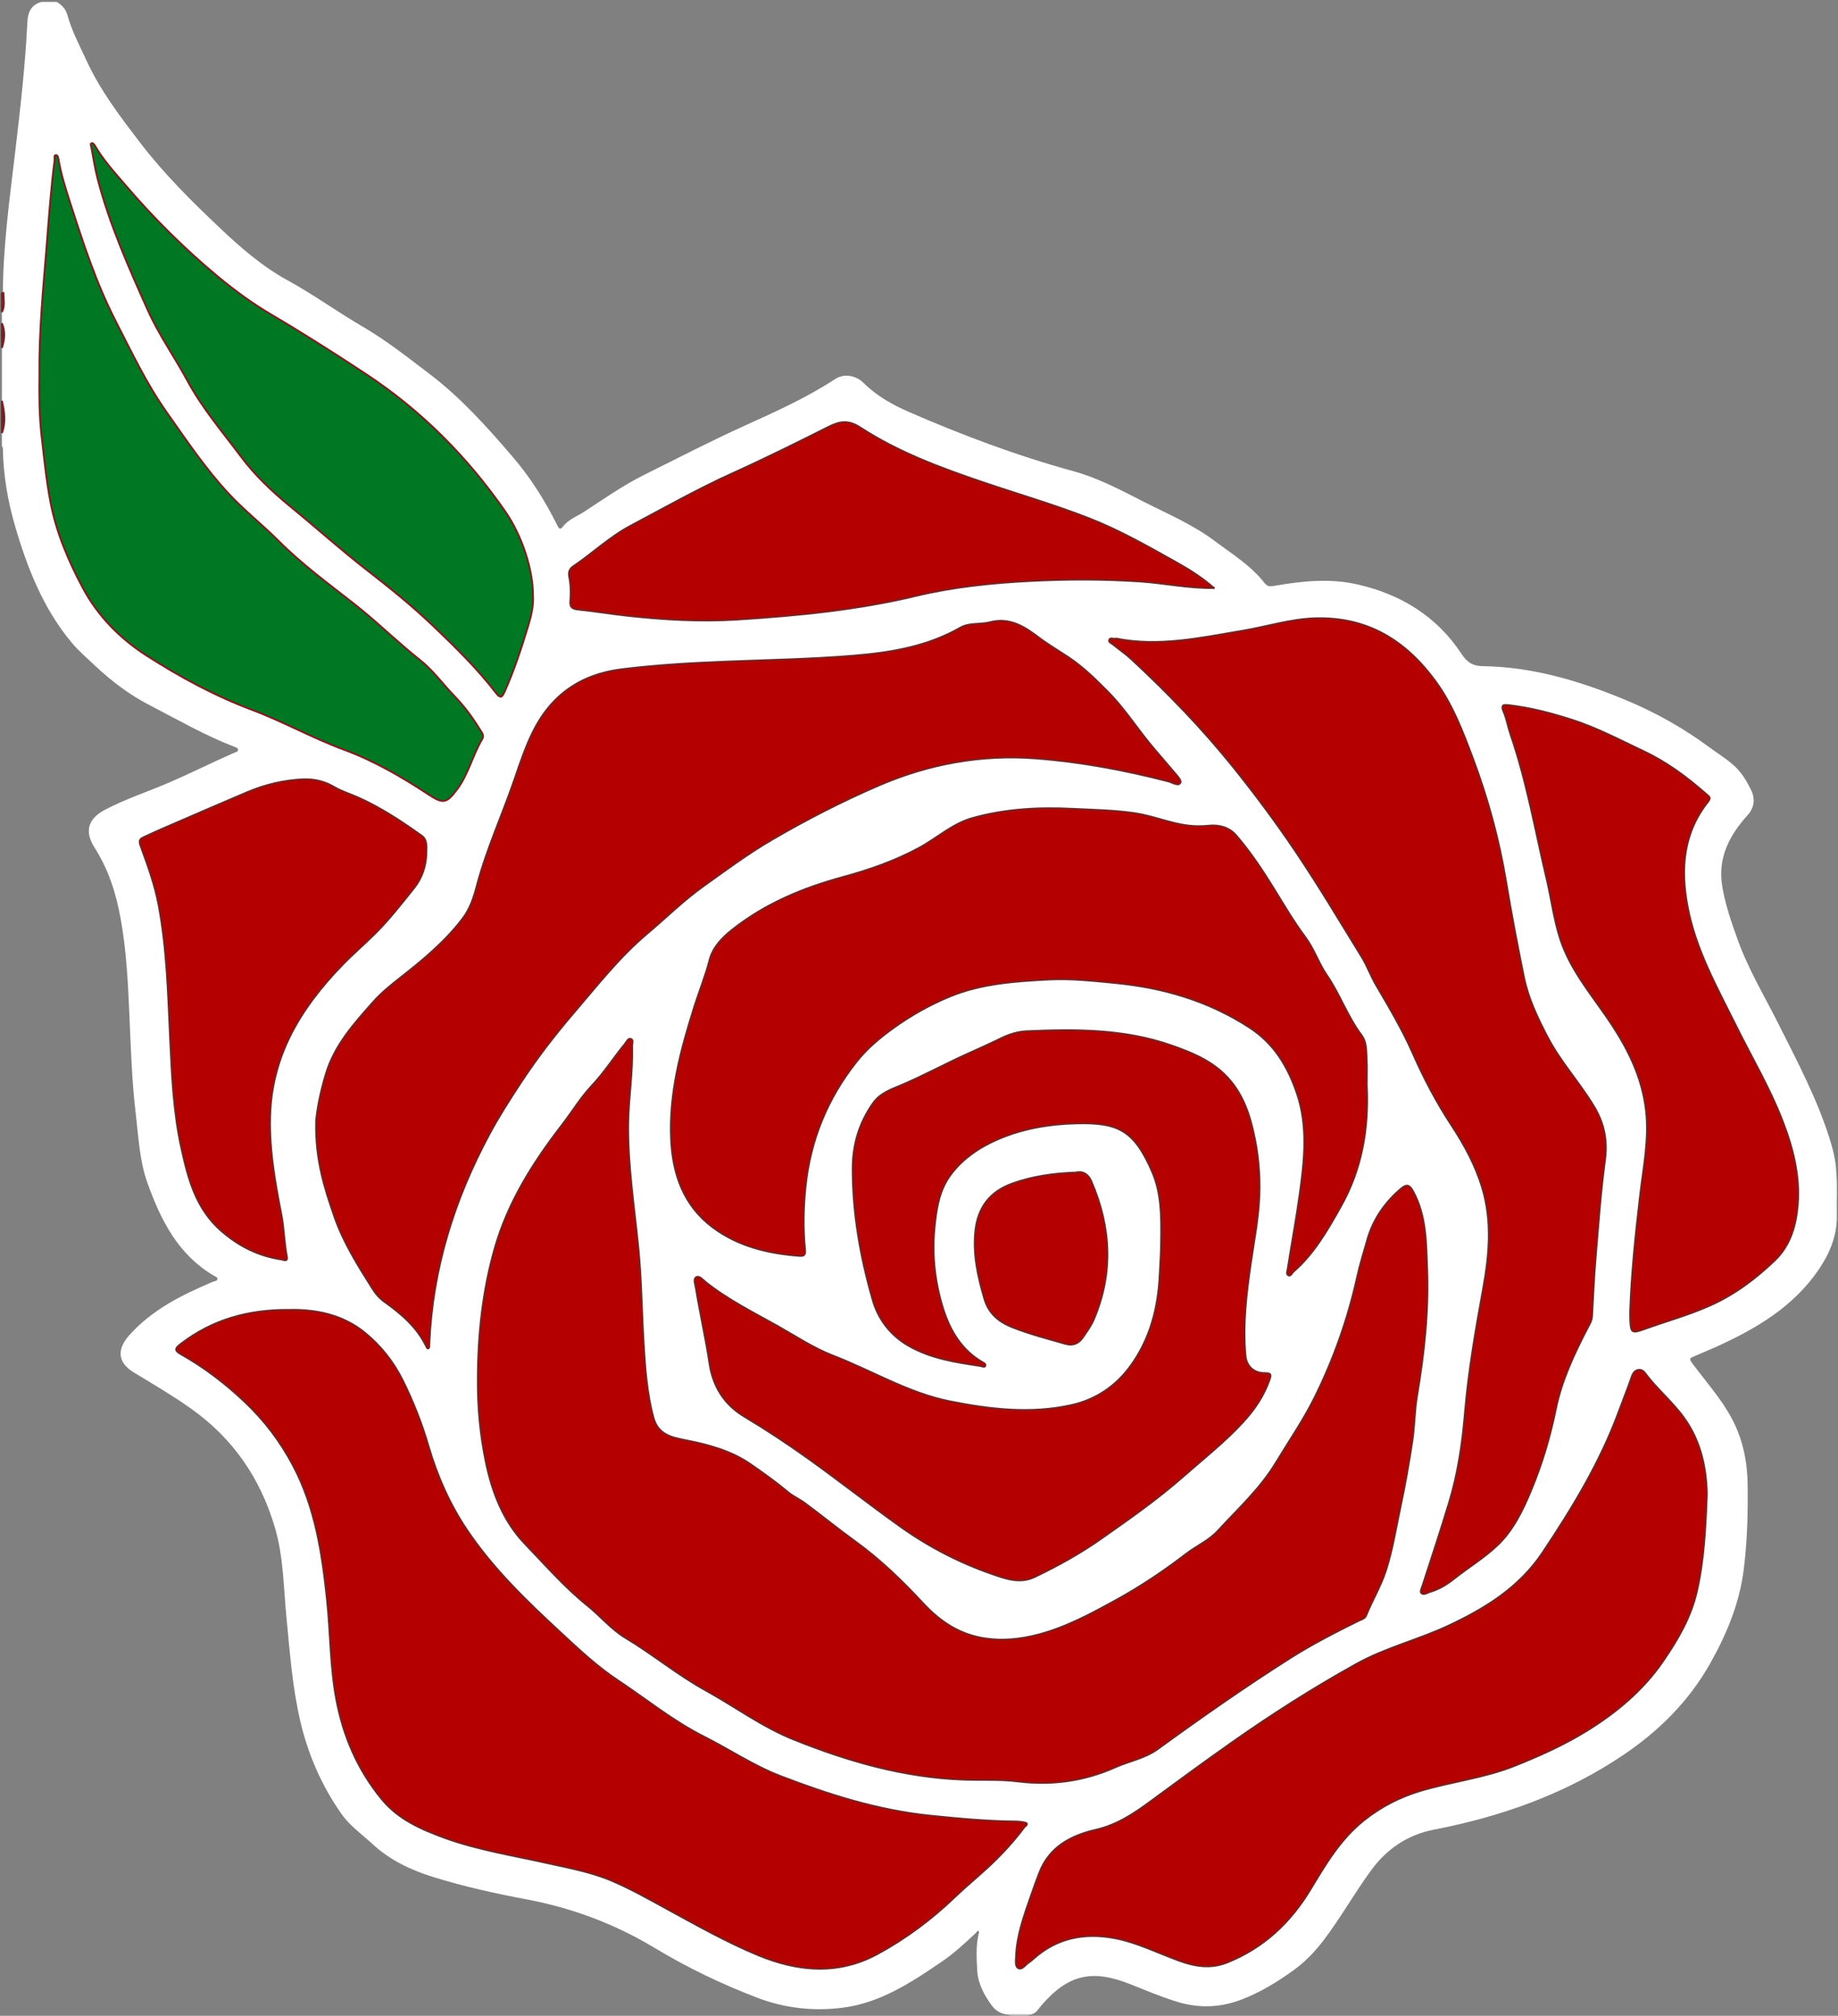 <?xml version="1.0" encoding="UTF-8" standalone="no"?>
<!-- Generator: Adobe Illustrator 16.0.0, SVG Export Plug-In . SVG Version: 6.00 Build 0)  -->

<svg
   xmlns:dc="http://purl.org/dc/elements/1.1/"
   xmlns:cc="http://creativecommons.org/ns#"
   xmlns:rdf="http://www.w3.org/1999/02/22-rdf-syntax-ns#"
   xmlns:svg="http://www.w3.org/2000/svg"
   xmlns="http://www.w3.org/2000/svg"
   xmlns:sodipodi="http://sodipodi.sourceforge.net/DTD/sodipodi-0.dtd"
   xmlns:inkscape="http://www.inkscape.org/namespaces/inkscape"
   version="1.1"
   id="Layer_1"
   x="0px"
   y="0px"
   width="972.094px"
   height="1066.094px"
   viewBox="0 0 972.094 1066.094"
   enable-background="new 0 0 972.094 1066.094"
   xml:space="preserve"
   inkscape:version="0.48.3.1 r9886"
   sodipodi:docname="rrose3.svg"><rect x="0" y="0" width="972.094" height="1066.094" fill="#808080" stroke="none"/><defs
   id="defs57">
	

		
		
		
		
		
		
		
		
		
		
		
		
		
		
		
		
		
		
		
		
		
		
		
		
	</defs><sodipodi:namedview
   pagecolor="#ffffff"
   bordercolor="#666666"
   borderopacity="1"
   objecttolerance="10"
   gridtolerance="10"
   guidetolerance="10"
   inkscape:pageopacity="0"
   inkscape:pageshadow="2"
   inkscape:window-width="922"
   inkscape:window-height="621"
   id="namedview55"
   showgrid="false"
   inkscape:zoom="0.22136885"
   inkscape:cx="721.90297"
   inkscape:cy="533.047"
   inkscape:window-x="65"
   inkscape:window-y="24"
   inkscape:window-maximized="0"
   inkscape:current-layer="Layer_1" />
<path
   clip-rule="evenodd"
   d="m 30,1 c 2.791,1.657 4.826,3.916 5.703,7.112 2.299,8.381 6.403,15.98 10.004,23.827 7.412,16.148 18.066,30.009 28.784,44 12.399,16.188 26.777,30.396 41.471,44.328 11.083,10.508 22.758,20.661 36.11,27.976 13.739,7.526 26.35,16.703 39.822,24.552 12.487,7.275 23.738,16.218 35.233,24.938 16.733,12.695 30.5,28.119 43.998,43.852 9.292,10.831 16.953,22.915 23.354,35.726 0.79,1.581 1.48,3.521 3.252,1.189 2.961,-3.898 7.488,-5.403 11.329,-7.922 10.416,-6.831 20.646,-13.991 31.843,-19.542 17.675,-8.762 35.188,-17.889 53.157,-26.004 16.357,-7.388 32.649,-14.754 47.716,-24.604 4.677,-3.058 11.007,-1.854 14.943,2.075 6.803,6.789 15.158,11.51 23.779,15.271 28.434,12.404 57.42,23.261 87.429,31.495 12.367,3.393 24.014,9.479 35.562,15.387 13.299,6.805 27.195,12.603 39.186,21.619 9.111,6.851 19.015,12.913 26.143,22.105 1.767,2.277 3.618,1.713 5.735,1.351 14.362,-2.457 28.837,-3.935 43.188,-0.681 23.034,5.222 42.061,16.754 55.311,36.881 2.516,3.82 5.394,6.3 11.055,6.379 26.465,0.367 51.341,7.793 75.668,17.908 15.758,6.553 30.363,14.73 44.043,24.842 4.393,3.246 9.06,6.079 13.18,9.75 4.094,3.648 6.747,8.18 9.092,12.947 2.366,4.812 1.736,9.429 -1.861,13.424 -9.628,10.693 -15.842,22.534 -13.36,37.546 1.605,9.714 4.798,18.896 8.117,28.148 5.644,15.729 14.229,29.929 21.658,44.733 9.808,19.543 20.063,38.898 26.771,59.817 1.927,6.007 3.543,12.137 3.766,18.519 0.682,7.55 0.122,15.115 0.307,22.663 0.176,10.556 -3.519,19.784 -9.34,28.444 -13.488,20.066 -33.333,31.638 -54.622,41.314 -3.788,1.722 -7.669,3.248 -11.48,4.93 -2.239,0.988 -2.956,1.128 -0.968,3.808 8.594,11.583 18.612,22.223 24.033,35.99 3.479,8.833 5.02,17.93 5.177,27.32 0.255,15.156 -0.165,30.314 -2.012,45.353 -2.202,17.936 -8.954,34.314 -17.815,50.02 -11.235,19.911 -26.897,35.481 -45.601,48.15 -30.539,20.688 -64.525,32.746 -100.537,39.722 -13.639,2.643 -24.611,9.962 -32.852,21.092 -9.02,12.181 -16.349,25.521 -25.577,37.581 -4.592,6.001 -9.725,11.318 -15.87,15.746 -8.684,6.256 -17.672,11.768 -27.795,15.569 -11.45,4.3 -22.738,4.489 -34.248,0.856 -8.271,-2.611 -16.261,-5.966 -24.308,-9.178 -20.27,-8.09 -32.741,-4.741 -46.128,10.406 -0.883,1 -1.741,2.021 -2.542,3.087 -1.402,1.866 -3.187,2.888 -5.58,2.665 -2.957,0 -5.911,0 -8.863,0 -4.117,0.067 -7.581,-1.509 -9.972,-4.776 -4.073,-5.566 -7.395,-11.621 -7.752,-18.663 -0.32,-6.299 -0.723,-12.658 0.682,-18.923 0.138,-0.616 0.6,-1.498 0.107,-1.833 -0.636,-0.435 -1.016,0.514 -1.438,0.912 -5.698,5.377 -11.536,10.775 -17.92,15.135 -16.085,10.985 -32.505,21.876 -52.471,24.463 -15.413,1.996 -30.68,0.311 -45.236,-5.245 -18.844,-7.192 -36.992,-15.915 -54.294,-26.344 -21.05,-12.689 -43.687,-21.174 -67.849,-25.709 -16.542,-3.105 -32.994,-6.747 -49.063,-11.733 -11.8,-3.662 -22.992,-8.843 -32.265,-17.442 -5.605,-5.197 -11.98,-9.576 -16.458,-15.95 -10.371,-14.764 -17.511,-31.008 -21.664,-48.497 -4.358,-18.352 -5.681,-37.13 -7.5,-55.863 -1.523,-15.684 -1.519,-31.575 -6.015,-46.95 -7.666,-26.219 -22.244,-47.407 -44.568,-63.198 -9.663,-6.835 -19.865,-12.83 -29.986,-18.939 -8.584,-5.183 -9.348,-12.122 -2.567,-19.719 12.114,-13.571 27.83,-21.34 44.134,-28.274 0.894,-0.38 2.272,-0.365 2.502,-1.349 0.274,-1.175 -1.14,-1.483 -1.93,-1.951 C 94.21,663.506 85.131,645.452 78.064,625.861 73.76,613.931 73.268,601.388 71.796,589.037 69.75,571.861 69.21,554.563 68.46,537.273 67.711,520.019 66.891,502.7 63.772,485.619 c -2.415,-13.226 -6.384,-25.812 -13.705,-37.25 -5.566,-8.696 -3.556,-15.383 5.534,-20.153 10.8,-5.668 22.392,-9.457 33.561,-14.248 11.639,-4.992 22.942,-10.7 34.533,-15.786 0.863,-0.379 2.246,-0.561 2.229,-1.647 -0.017,-1.059 -1.358,-1.378 -2.25,-1.719 C 108.221,388.91 93.942,380.566 79.299,373.037 68.656,367.565 58.985,360.289 50.231,352.014 46.006,348.021 41.566,344.266 37.807,339.743 22.774,321.652 14.437,300.356 7.953,278.164 4.063,264.85 1.779,251.253 1.513,237.353 1.5,236.827 1.328,236.391 1,236 c 0,-2.333 0,-4.667 0,-7 0.846,-5.667 0.846,-11.333 0,-17 0,-9.333 0,-18.667 0,-28 0.831,-4.333 0.831,-8.667 0,-13 0,-2 0,-4 0,-6 1.129,-3.392 0.223,-6.885 0.516,-10.32 C 1.663,130.208 4.978,106.01 7.862,81.781 10.65,58.36 13.337,34.932 14.51,11.364 14.769,6.169 16.674,2.412 22,1 c 2.667,0 5.333,0 8,0 z"
   id="path9"
   inkscape:connector-curvature="0"
   style="fill:#ffffff;fill-rule:evenodd;fill-opacity:1" /><path
   clip-rule="evenodd"
   d="m 1,212 c 1.295,5.667 2.101,11.333 0,17 0,-5.667 0,-11.333 0,-17 z"
   id="path19"
   inkscape:connector-curvature="0"
   style="fill:#363636;fill-rule:evenodd;stroke:#782121;stroke-opacity:1" /><path
   clip-rule="evenodd"
   d="m 1,171 c 1.891,4.333 1.359,8.667 0,13 0,-4.333 0,-8.667 0,-13 z"
   id="path21"
   inkscape:connector-curvature="0"
   style="fill:#363636;fill-rule:evenodd;stroke:#782121;stroke-opacity:1" /><path
   clip-rule="evenodd"
   d="m 1,155 c 0.259,-0.174 0.53,-0.192 0.811,-0.058 C 1.82,158.317 2.677,161.761 1,165 c 0,-3.333 0,-6.667 0,-10 z"
   id="path23"
   inkscape:connector-curvature="0"
   style="fill:#c2c2c2;fill-rule:evenodd;stroke:#782121;stroke-opacity:1" /><path
   clip-rule="evenodd"
   d="m 544.057,1065.188 c 0.014,0.272 -0.006,0.544 -0.057,0.813 -3.333,0 -6.667,0 -10,0 0.01,-0.283 -0.006,-0.564 -0.048,-0.844 3.368,0.01 6.736,0.02 10.105,0.031 z"
   id="path25"
   inkscape:connector-curvature="0"
   style="fill:#c2c2c2;fill-rule:evenodd" /><path
   clip-rule="evenodd"
   d="m 252.748,729.408 c 0.038,-23.408 2.489,-46.56 8.904,-69.095 6.929,-24.342 20.149,-45.358 35.512,-65.254 5.367,-6.95 9.956,-14.602 15.971,-20.992 6.422,-6.821 11.407,-14.667 17.292,-21.848 0.905,-1.104 1.701,-3.184 3.119,-2.774 1.709,0.493 0.678,2.574 0.724,3.944 0.463,13.687 -1.877,27.238 -2.046,40.891 -0.271,22.042 3.209,43.79 5.355,65.645 1.643,16.731 1.794,33.562 2.794,50.322 0.786,13.166 1.693,26.494 5.175,39.422 2.47,9.171 9.668,10.595 17.457,12.119 11.938,2.335 23.861,5.638 33.888,12.559 6.777,4.678 13.573,9.553 19.967,14.873 2.635,2.193 5.896,3.616 8.673,5.66 8.89,6.545 17.471,13.6 26.364,20.014 13.468,9.713 25.213,21.079 36.329,33.06 9.215,9.934 19.573,16.646 32.92,18.597 9.345,1.365 18.545,0.404 27.674,-1.962 14.82,-3.843 28.121,-11.034 41.396,-18.34 12.999,-7.153 25.267,-15.341 37.046,-24.395 5.485,-4.215 12.118,-7.075 16.862,-12.246 10.722,-11.688 22.457,-22.324 30.852,-36.274 6.757,-11.229 14.282,-22.095 20.121,-33.812 10.176,-20.415 17.78,-41.863 22.725,-64.198 1.472,-6.65 3.518,-13.174 5.373,-19.707 3.052,-10.748 9.285,-19.8 17.945,-27.063 2.998,-2.514 4.452,-1.741 6.277,1.634 6.955,12.862 6.813,26.897 7.357,40.843 0.888,22.711 -1.64,45.137 -5.395,67.495 -1.281,7.63 -1.239,15.476 -2.379,23.138 -1.756,11.812 -3.831,23.568 -6.333,35.27 -2.418,11.305 -4.154,22.732 -7.742,33.784 -2.679,8.25 -7.183,15.646 -10.401,23.628 -0.711,1.765 -2.498,2.069 -3.959,2.793 -12.384,6.136 -24.682,12.425 -36.367,19.848 -23.857,15.155 -46.999,31.352 -69.846,47.975 -6.752,4.911 -14.945,6.313 -22.358,9.606 -16.482,7.321 -33.596,9.8 -51.603,7.543 -9.71,-1.218 -19.611,-0.587 -29.429,-0.976 -31.198,-1.235 -60.428,-9.638 -89.229,-21.216 -16.761,-6.738 -30.931,-17.357 -46.436,-25.905 -14.933,-8.233 -27.96,-19.112 -42.506,-27.831 -7.442,-4.461 -13.251,-11.571 -20.119,-17.083 -12.101,-9.71 -22.226,-21.434 -32.912,-32.512 -11.546,-11.971 -17.46,-27.239 -20.82,-43.527 -2.973,-14.426 -4.324,-28.952 -4.192,-43.653 z"
   id="path27"
   inkscape:connector-curvature="0"
   style="fill:#b50000;fill-rule:evenodd;stroke:#782121;stroke-opacity:1" /><path
   clip-rule="evenodd"
   d="m 167.205,592.995 c 0.433,-5.681 2.22,-15.31 5.159,-24.99 4.655,-15.327 14.748,-26.497 24.904,-37.971 4.342,-4.906 9.279,-8.89 14.384,-12.892 12.013,-9.414 23.786,-19.12 33.113,-31.438 3.832,-5.062 5.794,-10.956 7.306,-16.738 5.153,-19.71 13.708,-38.156 20.253,-57.33 2.79,-8.173 5.521,-16.287 9.31,-24.076 9.673,-19.886 25.392,-30.899 47.305,-33.604 18.356,-2.266 36.778,-3.296 55.238,-4.032 22.45,-0.896 44.946,-1.299 67.323,-3.137 19.544,-1.605 38.949,-4.791 56.462,-14.836 4.719,-2.706 10.47,-1.492 15.589,-2.838 10.399,-2.734 18.179,2.236 25.912,8.11 5.151,3.913 10.81,7.154 16.181,10.784 7.476,5.052 13.854,11.363 20.188,17.73 8.118,8.163 14.412,17.785 21.599,26.693 4.382,5.43 9.061,10.62 13.538,15.973 1.476,1.764 4.127,4.422 3.214,5.704 -1.216,1.706 -4.157,-0.34 -6.293,-0.891 -23.041,-5.951 -46.396,-10.352 -70.102,-12.138 -28.827,-2.173 -56.473,2.854 -83.196,14.381 -19.452,8.39 -38.139,17.997 -56.399,28.661 -12.656,7.391 -24.319,16.061 -36.198,24.558 -10.633,7.606 -19.77,16.701 -29.66,25.029 -14.748,12.416 -26.479,27.479 -38.871,41.938 -9.924,11.58 -19.314,23.746 -27.702,36.47 -5.917,8.976 -11.784,18.123 -16.893,27.621 -18.639,34.648 -30.178,71.396 -31.816,110.951 -0.033,0.795 0.084,1.945 -0.363,2.294 -0.706,0.55 -1.015,-0.52 -1.266,-1.033 -4.918,-10.046 -13.061,-17.078 -21.942,-23.383 -2.781,-1.975 -4.833,-4.438 -6.643,-7.308 -7.642,-12.118 -15.327,-24.374 -19.977,-37.866 -5.12,-14.851 -10.131,-29.986 -9.657,-50.396 z"
   id="path29"
   inkscape:connector-curvature="0"
   style="fill:#b50000;fill-rule:evenodd;stroke:#782121;stroke-opacity:1" /><path
   clip-rule="evenodd"
   d="m 153.198,692.779 c 13.664,-0.271 27.901,2.37 39.866,12.16 8.446,6.911 15.128,15.434 19.968,25.207 5.528,11.164 10.066,22.644 13.588,34.732 4.545,15.601 11.166,30.632 20.339,44.281 13.746,20.451 31.376,37.414 49.303,54.025 9.739,9.023 19.546,18.27 30.556,25.551 15.026,9.938 28.995,21.411 45.301,29.626 13.631,6.866 26.461,15.534 40.742,21.023 25.599,9.839 51.678,18.099 79.221,20.902 15.236,1.552 30.453,2.972 45.775,3.086 0.99,0.007 1.99,0.133 2.965,0.317 0.787,0.148 1.988,0.266 2.21,0.757 0.375,0.829 -0.825,1.24 -1.297,1.876 -5.54,7.472 -11.831,14.277 -18.602,20.618 -5.937,5.56 -12.281,10.689 -18.144,16.323 -12.279,11.8 -25.841,21.904 -40.737,30.019 -20.919,11.396 -42.364,9.42 -63.551,0.615 -16.277,-6.765 -31.658,-15.439 -47.1,-23.868 -9.923,-5.416 -19.764,-11.043 -30.133,-15.438 -11.167,-4.733 -23.233,-6.86 -35.054,-9.508 -17.837,-3.995 -35.96,-6.839 -53.217,-13.119 -12.407,-4.516 -24.488,-9.807 -33.17,-20.339 -12.747,-15.464 -20.452,-33.244 -24.145,-52.934 -3.236,-17.253 -3.052,-34.785 -4.856,-52.152 -2.573,-24.765 -6.181,-49.178 -18.058,-71.572 -6.659,-12.556 -14.959,-23.594 -25.402,-33.492 -10.375,-9.834 -21.467,-18.306 -33.804,-25.271 -3.519,-1.986 -3.25,-3.051 -0.259,-5.35 16.645,-12.792 35.564,-18.292 57.695,-18.075 z"
   id="path31"
   inkscape:connector-curvature="0"
   style="fill:#b50000;fill-rule:evenodd;stroke:#782121;stroke-opacity:1" /><path
   clip-rule="evenodd"
   d="m 590.509,337.783 c 22.45,4.425 44.555,-0.441 66.927,-4.218 12.692,-2.143 25.039,-6.149 38.115,-6.543 27.511,-0.829 47.671,11.562 63.497,33.071 9.214,12.522 14.579,26.809 19.938,41.076 7.903,21.044 13.807,42.766 17.494,64.894 2.842,17.049 6.049,34.013 9.521,50.922 2.278,11.09 7.119,21.236 12.405,31.371 6.921,13.27 17.024,24.178 24.65,36.855 5.382,8.948 7.176,17.983 5.767,28.441 -2.306,17.103 -3.511,34.36 -4.951,51.571 -0.859,10.266 -1.316,20.566 -1.876,30.855 -0.135,2.466 -1.422,4.42 -2.479,6.463 -7.056,13.618 -13.584,27.496 -16.671,42.596 -3.01,14.72 -7.252,29.056 -13.002,42.852 -4.399,10.556 -9.443,21.191 -17.82,29.171 -7.039,6.706 -15.548,11.849 -23.213,17.927 -3.844,3.048 -7.946,5.462 -12.598,6.826 -1.466,0.43 -3.375,1.892 -4.597,0.429 -0.557,-0.667 0.427,-2.733 0.881,-4.109 4.768,-14.477 9.483,-28.962 13.926,-43.551 4.738,-15.558 7.045,-31.459 8.387,-47.449 1.867,-22.249 5.7,-44.133 9.687,-66.038 3.21,-17.636 4.74,-35.409 -0.512,-52.897 -3.592,-11.959 -9.533,-22.916 -16.414,-33.367 -7.956,-12.083 -14.604,-24.868 -20.455,-38.122 -5.504,-12.467 -12.495,-24.211 -19.372,-35.957 -2.788,-4.763 -4.586,-9.971 -7.441,-14.611 -11.498,-18.691 -22.728,-37.576 -34.975,-55.771 -10.365,-15.397 -21.451,-30.323 -33.117,-44.834 -16.416,-20.419 -34.552,-39.122 -53.696,-56.91 -3.038,-2.822 -6.493,-5.193 -9.719,-7.817 -0.86,-0.7 -2.541,-1.317 -2.151,-2.412 0.563,-1.588 2.31,-0.252 3.864,-0.714 z"
   id="path33"
   inkscape:connector-curvature="0"
   style="fill:#b50000;fill-rule:evenodd;stroke:#782121;stroke-opacity:1" /><path
   clip-rule="evenodd"
   d="m 614.139,655.163 c 0.126,-12.01 0.146,-24.111 -4.704,-35.343 -9.604,-22.246 -18.09,-26.268 -40.297,-25.719 -14.133,0.35 -28.146,2.693 -41.307,8.374 -10.091,4.355 -19.146,10.524 -25.52,19.438 -5.918,8.276 -7.279,18.497 -8.172,28.43 -1.278,14.229 0.418,28.371 4.69,41.915 3.588,11.375 9.611,21.572 20.416,27.985 0.819,0.486 2.22,1.062 1.86,2.043 -0.384,1.05 -1.679,0.24 -2.567,0.108 -13.156,-1.946 -26.437,-4 -38.069,-10.729 -9.249,-5.349 -15.854,-13.604 -18.878,-24.126 -6.552,-22.791 -10.662,-45.947 -10.59,-69.784 0.039,-12.752 3.568,-24.198 10.924,-34.527 3.573,-5.017 9.389,-7.066 14.526,-9.223 12.273,-5.151 23.892,-11.604 36.022,-16.997 5.926,-2.635 11.817,-5.351 17.658,-8.168 4.11,-1.982 8.434,-3.228 12.929,-3.429 25.818,-1.155 51.584,-1.193 76.401,7.485 10.19,3.564 20.245,7.573 28.238,15.396 9.648,9.443 13.497,21.571 15.999,34.23 2.232,11.294 2.935,22.838 2.084,34.282 -0.786,10.563 -2.795,21.037 -4.319,31.542 -2.34,16.124 -4.246,32.269 -2.771,48.609 0.5,5.538 4.385,9.341 10.332,9.263 3.465,-0.045 3.259,0.994 2.343,3.601 -2.974,8.453 -7.792,15.564 -13.852,22.189 -9.687,10.593 -20.926,19.35 -31.619,28.784 -13.75,12.131 -28.729,22.573 -43.653,33.069 -11.01,7.742 -22.836,14.287 -35.014,20.116 -7.894,3.779 -15.53,0.882 -22.73,-1.622 -17.179,-5.974 -33.311,-14.34 -48.13,-24.883 -16.508,-11.744 -32.425,-24.316 -48.908,-36.096 -10.941,-7.818 -22.196,-15.264 -33.733,-22.168 -10.922,-6.536 -16.699,-16.257 -18.471,-28.187 -1.981,-13.337 -5.032,-26.449 -7.174,-39.735 -0.309,-1.916 -1.427,-4.712 0.004,-5.7 1.688,-1.167 3.558,1.229 5.015,2.395 11.772,9.423 25.229,16.085 38.266,23.407 9.564,5.373 18.772,11.557 29.024,15.514 20.725,8.001 40.027,19.877 62.038,24.262 21.238,4.231 42.808,6.773 64.33,1.949 12.885,-2.888 23.486,-10.051 31.267,-20.804 10.266,-14.188 14.464,-30.38 15.337,-47.714 0.327,-6.476 0.774,-12.943 0.775,-19.432 z"
   id="path35"
   inkscape:connector-curvature="0"
   style="fill:#b50000;fill-rule:evenodd;stroke:#782121;stroke-opacity:1" /><path
   clip-rule="evenodd"
   d="m 722.834,573.604 c 1.211,23.636 -2.736,44.967 -13.681,64.43 -6.974,12.401 -14.087,24.952 -25.096,34.53 -0.833,0.725 -1.422,2.474 -2.564,1.932 -1.381,-0.654 -0.571,-2.395 -0.387,-3.569 2.072,-13.133 4.478,-26.217 6.323,-39.38 2.504,-17.857 4.453,-35.929 -1.501,-53.392 -4.751,-13.934 -11.993,-26.268 -25.126,-34.778 -21.643,-14.025 -45.307,-21 -70.688,-23.498 -11.941,-1.175 -23.86,-2.496 -35.856,-1.855 -17.579,0.938 -35.212,2.136 -51.732,8.903 -10.548,4.32 -20.441,9.875 -29.824,16.594 -7.375,5.281 -14.142,10.95 -19.71,17.976 -15.418,19.454 -24.467,41.541 -27.004,66.303 -1.142,11.146 -1.312,22.273 -0.221,33.406 0.267,2.721 -0.824,3.121 -3.069,2.951 -16.532,-1.248 -32.359,-5.046 -45.81,-15.136 -15.213,-11.413 -21.014,-27.775 -21.917,-46.136 -1.207,-24.519 5.108,-47.749 12.387,-70.825 2.549,-8.08 5.796,-15.908 7.898,-24.166 1.727,-6.78 6.486,-11.804 11.98,-16.155 17.372,-13.756 37.213,-22.06 58.444,-27.844 13.894,-3.786 27.451,-8.456 40.359,-15.433 9.574,-5.174 17.677,-12.869 28.585,-15.877 17.399,-4.799 35.012,-5.705 52.868,-4.797 10.956,0.558 21.934,0.711 32.816,2.328 9.547,1.419 18.494,5.36 28.117,6.51 3.669,0.438 7.22,0.458 10.896,0.069 5.501,-0.581 10.879,0.975 14.434,5.101 7.476,8.677 13.82,18.196 19.863,27.988 5.406,8.761 10.648,17.711 16.802,25.97 4.64,6.228 6.948,13.633 11.255,19.909 6.963,10.151 10.972,21.971 18.405,31.836 2.656,3.525 2.442,7.9 2.68,11.996 0.302,5.146 0.074,10.323 0.074,14.109 z"
   id="path37"
   inkscape:connector-curvature="0"
   style="fill:#b50000;fill-rule:evenodd;stroke:#782121;stroke-opacity:1" /><path
   clip-rule="evenodd"
   d="m 902.703,790.086 c -0.68,18.354 -1.524,35.08 -5.279,51.538 -3.138,13.752 -10.072,25.525 -17.928,36.984 -10.509,15.329 -24.588,27.008 -39.983,36.57 -12.026,7.47 -25.167,13.386 -38.503,18.694 -16.051,6.39 -33.151,8.295 -49.508,13.154 -10.993,3.266 -21.023,8.34 -30.253,15.738 -12.496,10.017 -20.184,23.217 -28.157,36.422 -10.582,17.523 -24.645,30.859 -43.934,38.619 -8.974,3.609 -17.241,2.13 -25.673,-0.938 -11.369,-4.136 -22.26,-9.715 -34.267,-11.925 -15.9,-2.927 -30.423,-0.052 -42.754,11.068 -0.863,0.778 -1.812,1.467 -2.747,2.162 -1.665,1.239 -3.381,3.878 -5.346,2.563 -1.502,-1.006 -1.06,-3.948 -0.974,-6.141 0.441,-11.326 4.368,-21.776 7.997,-32.302 1.352,-3.92 2.785,-7.813 4.257,-11.69 5.252,-13.835 16.808,-19.853 30.015,-22.886 10.925,-2.509 19.831,-8.367 28.489,-14.743 14.331,-10.553 28.699,-21.094 43.231,-31.322 21.293,-14.988 43.281,-29.013 66.128,-41.684 15.422,-8.553 32.508,-12.666 48.301,-20.045 19.585,-9.151 37.623,-20.188 50.072,-38.838 15.797,-23.668 30.484,-47.832 40.348,-74.696 2.285,-6.224 4.797,-12.369 6.944,-18.655 1.186,-3.471 4.706,-4.422 6.794,-1.602 6.253,8.447 14.463,15.164 20.609,23.659 9.035,12.489 11.85,26.828 12.121,40.296 z"
   id="path39"
   inkscape:connector-curvature="0"
   style="fill:#b50000;fill-rule:evenodd;stroke:#782121;stroke-opacity:1" /><path
   clip-rule="evenodd"
   d="m 20.868,198.247 c -0.239,-23.117 1.962,-45.116 3.73,-67.164 1.249,-15.569 2.331,-31.142 4.327,-46.637 0.109,-0.848 -0.521,-2.322 0.677,-2.398 0.955,-0.061 1.169,1.438 1.337,2.389 1.329,7.546 3.589,14.841 5.928,22.113 6.921,21.519 13.918,43.06 24.26,63.208 8.416,16.396 16.321,33.154 26.997,48.274 10.42,14.757 20.419,29.753 32.862,43.12 8.308,8.925 17.794,16.359 26.314,24.905 12.342,12.379 26.444,22.697 40.1,33.409 12.042,9.446 22.838,20.236 34.837,29.696 6.838,5.392 12.069,12.792 18.206,19.111 5.35,5.509 9.785,11.649 13.763,18.176 0.886,1.453 1.89,2.604 0.786,4.469 -5.079,8.57 -7.239,18.558 -13.35,26.69 -5.526,7.355 -7.321,7.613 -15.088,2.508 -14.149,-9.301 -28.673,-17.747 -44.764,-23.695 -16.498,-6.098 -32.019,-14.823 -48.488,-21.014 -19.767,-7.43 -38.186,-17.409 -55.748,-28.686 -13.946,-8.955 -25.758,-20.813 -33.806,-35.917 -7.639,-14.335 -13.944,-29.167 -17.006,-45.103 -2.219,-11.549 -3.364,-23.315 -4.727,-35.016 -1.291,-11.087 -1.27,-22.25 -1.147,-32.438 z"
   id="path41"
   inkscape:connector-curvature="0"
   style="fill:#007722;fill-rule:evenodd;stroke:#782121;stroke-opacity:1" /><path
   clip-rule="evenodd"
   d="m 862.221,692.808 c 0.726,-20.021 2.89,-40.519 5.292,-61.005 1.72,-14.671 4.753,-29.271 3.097,-44.189 -2.054,-18.495 -10.173,-34.181 -20.633,-49.403 -9.039,-13.156 -19.5,-25.667 -24.663,-41.279 -3.453,-10.441 -4.743,-21.334 -7.263,-31.968 -6.076,-25.647 -10.538,-51.686 -19.165,-76.699 -1.351,-3.913 -1.995,-8.103 -3.628,-11.878 -1.72,-3.976 0.336,-3.677 2.954,-3.375 11.243,1.3 22.132,4.156 32.879,7.585 13.278,4.237 25.534,10.757 38.097,16.672 12.444,5.86 23.118,13.83 33.278,22.786 1.235,1.089 2.69,1.65 0.964,3.818 -13.232,16.605 -14.715,35.479 -10.932,55.581 4.284,22.76 15.504,42.553 25.581,62.921 8.241,16.66 17.758,32.709 24.518,50.088 5.584,14.357 9.435,29.151 8.184,44.677 -0.88,10.913 -3.894,21.514 -12.053,29.341 -10.213,9.8 -21.493,18.261 -34.619,24.068 -11.243,4.975 -23.064,8.25 -34.589,12.392 -6.523,2.344 -6.988,1.866 -7.29,-5.031 -0.065,-1.498 -0.009,-3 -0.009,-5.102 z"
   id="path43"
   inkscape:connector-curvature="0"
   style="fill:#b50000;fill-rule:evenodd;stroke:#782121;stroke-opacity:1" /><path
   clip-rule="evenodd"
   d="m 161.026,412.15 c 5.613,-0.058 10.759,1.169 15.704,4.083 3.974,2.342 8.518,3.702 12.764,5.601 12.016,5.373 22.931,12.621 33.592,20.224 2.971,2.117 2.446,6.083 2.381,9.276 -0.137,6.817 -2.354,13.179 -6.61,18.48 -6.616,8.243 -13.137,16.664 -20.627,24.07 -5.651,5.588 -11.729,10.81 -17.278,16.542 -10.915,11.273 -20.66,23.648 -27.578,37.62 -5.941,11.999 -9.585,25.119 -10.368,38.771 -1.079,18.797 2.177,37.151 5.761,55.439 1.445,7.374 1.488,14.881 2.918,22.228 0.582,2.99 -1.492,1.779 -2.721,1.597 -12.174,-1.805 -22.563,-6.959 -31.935,-15.127 -13.384,-11.666 -17.478,-27.435 -21.043,-43.576 -4.253,-19.256 -5.083,-38.896 -6,-58.505 -1.096,-23.429 -1.697,-46.891 -6.034,-70.044 -2.03,-10.835 -5.79,-21.163 -9.554,-31.433 -1.133,-3.092 -0.245,-3.738 1.766,-4.686 3.76,-1.772 7.558,-3.467 11.373,-5.117 14.338,-6.202 28.664,-12.436 43.046,-18.534 9.719,-4.12 19.862,-6.54 30.443,-6.909 z"
   id="path45"
   inkscape:connector-curvature="0"
   style="fill:#b50000;fill-rule:evenodd;stroke:#782121;stroke-opacity:1" /><path
   clip-rule="evenodd"
   d="m 281.884,315.066 c 0.331,5.124 -0.909,10.503 -2.49,15.733 -3.606,11.929 -7.487,23.771 -12.589,35.179 -1.224,2.736 -2.162,3.486 -4.28,0.732 -10.039,-13.053 -21.713,-24.513 -33.627,-35.869 -10.955,-10.442 -22.725,-19.959 -34.55,-29.132 C 180.307,290.815 167.125,278.96 153.407,267.737 143.96,260.009 134.839,251.355 127.57,241.624 117.776,228.514 107.078,216.061 99.162,201.392 92.397,188.857 84.004,177.037 78.181,164.031 68.074,141.455 57.977,118.786 51.69,94.726 50.225,89.121 49.382,83.353 48.291,77.654 c -0.132,-0.689 -0.784,-1.699 0.427,-1.964 0.363,-0.079 1.077,0.674 1.374,1.192 4.419,7.708 10.406,14.21 16.124,20.906 14.912,17.464 31.178,33.643 48.795,48.307 8.862,7.377 18.237,14.264 28.305,20.195 17.016,10.023 33.684,20.629 50.189,31.513 29.408,19.393 53.639,43.82 73.651,72.633 8.776,12.637 14.774,30.602 14.728,44.63 z"
   id="path47"
   inkscape:connector-curvature="0"
   style="fill:#007722;fill-rule:evenodd;stroke:#782121;stroke-opacity:1" /><path
   clip-rule="evenodd"
   d="m 642.011,310.962 c -13.192,0.234 -26.113,-2.596 -39.226,-3.466 -19.327,-1.284 -38.644,-1.249 -57.923,-0.258 -20.256,1.042 -40.519,3.104 -60.272,7.848 -31.203,7.493 -62.941,10.544 -94.816,12.561 -19.313,1.223 -38.626,0.084 -57.856,-2.006 -8.726,-0.948 -17.396,-2.413 -26.126,-3.308 -3.144,-0.322 -4.445,-1.212 -4.132,-4.526 0.408,-4.313 0.223,-8.658 -0.601,-12.941 -0.419,-2.178 0.151,-3.987 2.006,-5.239 10.317,-6.957 19.411,-15.686 30.463,-21.548 17.904,-9.494 35.6,-19.496 54.042,-27.827 17.122,-7.735 33.915,-16.071 50.678,-24.495 5.809,-2.919 10.428,-3.746 16.677,0.326 20.047,13.063 42.389,21.358 64.963,29.005 18.726,6.343 37.723,11.889 56.16,19.08 16.313,6.362 31.441,15.063 46.671,23.574 6.844,3.824 13.38,8.053 19.258,13.258 l 0.034,-0.038 z"
   id="path49"
   inkscape:connector-curvature="0"
   style="fill:#b50000;fill-rule:evenodd;stroke:#782121;stroke-opacity:1" /><path
   clip-rule="evenodd"
   d="m 568.848,620.149 c 3.514,-0.844 6.543,0.467 8.383,4.748 10.398,24.201 11.65,48.546 1.189,73.031 -1.422,3.33 -3.658,6.338 -5.709,9.366 -2.173,3.208 -5.254,4.538 -9.1,3.429 -9.56,-2.759 -19.222,-5.206 -28.479,-8.922 -6.949,-2.789 -12.205,-7.204 -14.433,-14.733 -3.51,-11.862 -6.175,-23.826 -4.793,-36.301 1.353,-12.197 7.665,-20.534 19.382,-24.76 10.608,-3.823 21.562,-5.429 33.56,-5.858 z"
   id="path51"
   inkscape:connector-curvature="0"
   style="fill:#b50000;fill-rule:evenodd;stroke:#782121;stroke-opacity:1" /><polygon
   clip-rule="evenodd"
   points="642.115,311.129 642.012,310.962 641.976,310.999 "
   id="polygon53"
   style="fill:#b50000;fill-rule:evenodd;stroke:#782121;stroke-opacity:1" />
</svg>